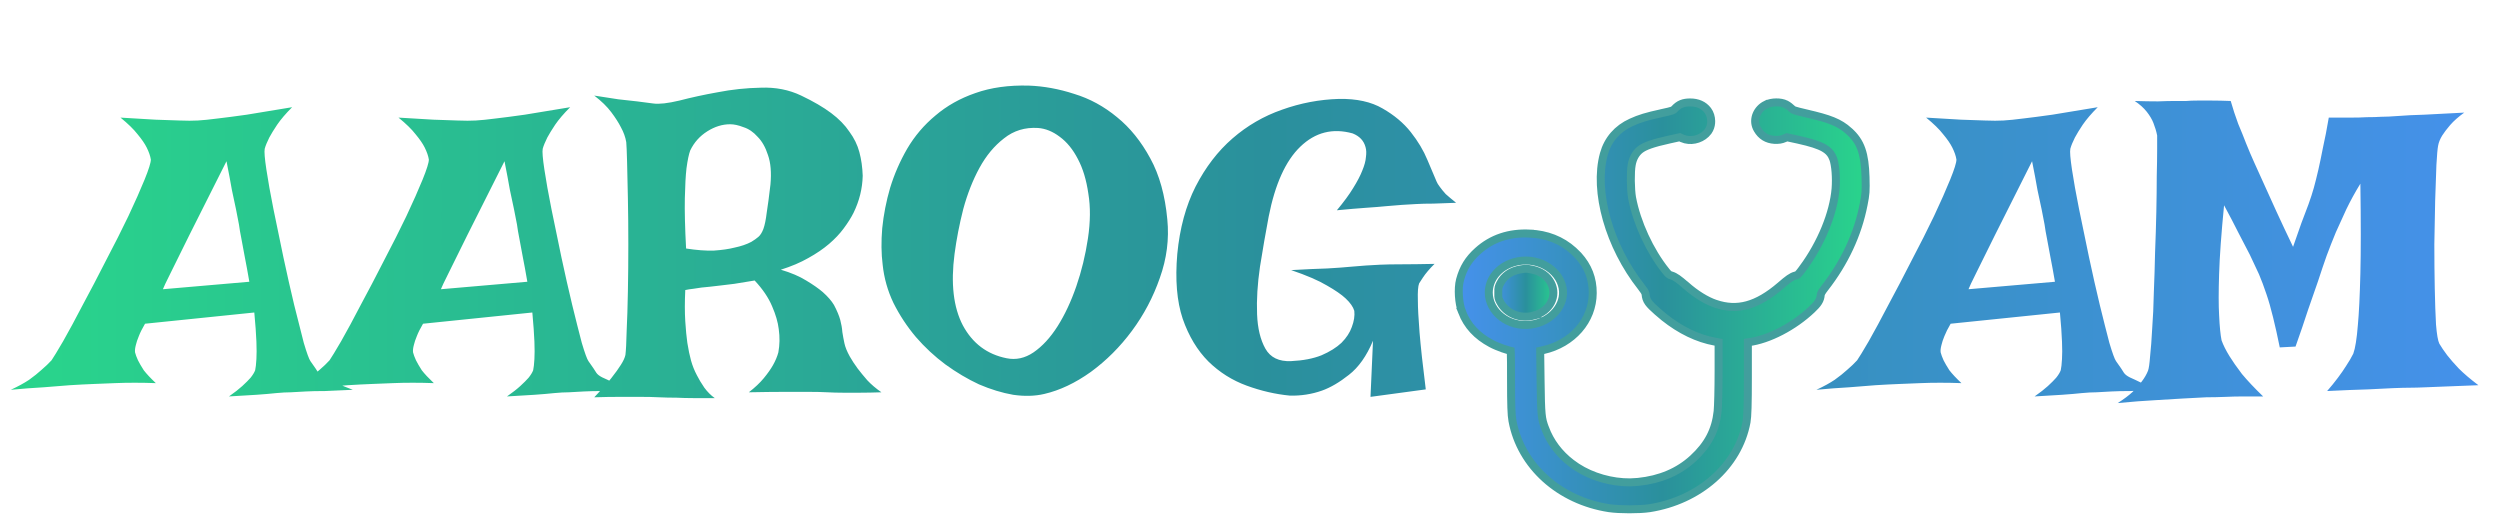 <svg width="94" height="20" viewBox="0 0 94 20" fill="none" xmlns="http://www.w3.org/2000/svg">
<path d="M4.531 4.422C5.052 4.453 5.49 4.479 5.844 4.5C6.208 4.51 6.51 4.521 6.75 4.531C7.021 4.542 7.25 4.542 7.438 4.531C7.625 4.521 7.88 4.495 8.203 4.453C8.474 4.422 8.833 4.375 9.281 4.312C9.74 4.24 10.307 4.146 10.984 4.031C10.745 4.271 10.557 4.49 10.422 4.688C10.297 4.875 10.198 5.036 10.125 5.172C10.042 5.339 9.984 5.479 9.953 5.594C9.932 5.698 9.953 5.958 10.016 6.375C10.078 6.792 10.167 7.286 10.281 7.859C10.396 8.422 10.521 9.026 10.656 9.672C10.792 10.307 10.927 10.906 11.062 11.469C11.198 12.021 11.318 12.495 11.422 12.891C11.537 13.276 11.62 13.505 11.672 13.578C11.828 13.797 11.927 13.943 11.969 14.016C12.01 14.078 12.083 14.135 12.188 14.188C12.229 14.208 12.297 14.24 12.391 14.281C12.474 14.323 12.583 14.375 12.719 14.438C12.865 14.5 13.047 14.573 13.266 14.656C12.859 14.677 12.51 14.693 12.219 14.703C11.927 14.703 11.688 14.708 11.5 14.719C11.281 14.729 11.094 14.74 10.938 14.75C10.781 14.75 10.594 14.76 10.375 14.781C10.188 14.802 9.943 14.823 9.641 14.844C9.349 14.865 9.005 14.885 8.609 14.906C8.818 14.76 8.984 14.63 9.109 14.516C9.245 14.391 9.349 14.287 9.422 14.203C9.505 14.099 9.562 14.005 9.594 13.922C9.615 13.828 9.63 13.688 9.641 13.5C9.651 13.333 9.651 13.115 9.641 12.844C9.63 12.562 9.604 12.198 9.562 11.75L5.453 12.172C5.349 12.349 5.271 12.505 5.219 12.641C5.167 12.766 5.13 12.875 5.109 12.969C5.078 13.083 5.068 13.177 5.078 13.25C5.099 13.333 5.135 13.432 5.188 13.547C5.24 13.651 5.312 13.776 5.406 13.922C5.51 14.057 5.661 14.219 5.859 14.406C5.599 14.396 5.333 14.391 5.062 14.391C4.792 14.391 4.542 14.396 4.312 14.406C4.042 14.417 3.776 14.427 3.516 14.438C3.255 14.448 2.958 14.463 2.625 14.484C2.344 14.505 2.016 14.531 1.641 14.562C1.255 14.583 0.844 14.615 0.406 14.656C0.677 14.531 0.906 14.406 1.094 14.281C1.281 14.146 1.438 14.021 1.562 13.906C1.708 13.781 1.833 13.662 1.938 13.547C2.01 13.443 2.156 13.203 2.375 12.828C2.594 12.443 2.839 11.99 3.109 11.469C3.391 10.948 3.682 10.391 3.984 9.797C4.297 9.203 4.578 8.646 4.828 8.125C5.078 7.594 5.281 7.135 5.438 6.75C5.594 6.365 5.672 6.115 5.672 6C5.651 5.865 5.599 5.714 5.516 5.547C5.443 5.401 5.328 5.234 5.172 5.047C5.026 4.859 4.812 4.651 4.531 4.422ZM9.375 10.594C9.312 10.229 9.255 9.917 9.203 9.656C9.151 9.385 9.109 9.161 9.078 8.984C9.036 8.776 9.005 8.594 8.984 8.438C8.953 8.292 8.917 8.104 8.875 7.875C8.833 7.677 8.781 7.432 8.719 7.141C8.667 6.839 8.599 6.479 8.516 6.062C7.922 7.25 7.458 8.172 7.125 8.828C6.802 9.474 6.568 9.948 6.422 10.25C6.245 10.604 6.146 10.812 6.125 10.875L9.375 10.594ZM14.984 4.422C15.505 4.453 15.943 4.479 16.297 4.5C16.662 4.51 16.963 4.521 17.203 4.531C17.474 4.542 17.703 4.542 17.891 4.531C18.078 4.521 18.333 4.495 18.656 4.453C18.927 4.422 19.287 4.375 19.734 4.312C20.193 4.24 20.76 4.146 21.438 4.031C21.198 4.271 21.01 4.49 20.875 4.688C20.75 4.875 20.651 5.036 20.578 5.172C20.495 5.339 20.438 5.479 20.406 5.594C20.385 5.698 20.406 5.958 20.469 6.375C20.531 6.792 20.62 7.286 20.734 7.859C20.849 8.422 20.974 9.026 21.109 9.672C21.245 10.307 21.38 10.906 21.516 11.469C21.651 12.021 21.771 12.495 21.875 12.891C21.99 13.276 22.073 13.505 22.125 13.578C22.281 13.797 22.38 13.943 22.422 14.016C22.463 14.078 22.537 14.135 22.641 14.188C22.682 14.208 22.75 14.24 22.844 14.281C22.927 14.323 23.037 14.375 23.172 14.438C23.318 14.5 23.5 14.573 23.719 14.656C23.312 14.677 22.963 14.693 22.672 14.703C22.38 14.703 22.141 14.708 21.953 14.719C21.734 14.729 21.547 14.74 21.391 14.75C21.234 14.75 21.047 14.76 20.828 14.781C20.641 14.802 20.396 14.823 20.094 14.844C19.802 14.865 19.458 14.885 19.062 14.906C19.271 14.76 19.438 14.63 19.562 14.516C19.698 14.391 19.802 14.287 19.875 14.203C19.958 14.099 20.016 14.005 20.047 13.922C20.068 13.828 20.083 13.688 20.094 13.5C20.104 13.333 20.104 13.115 20.094 12.844C20.083 12.562 20.057 12.198 20.016 11.75L15.906 12.172C15.802 12.349 15.724 12.505 15.672 12.641C15.62 12.766 15.583 12.875 15.562 12.969C15.531 13.083 15.521 13.177 15.531 13.25C15.552 13.333 15.588 13.432 15.641 13.547C15.693 13.651 15.766 13.776 15.859 13.922C15.963 14.057 16.115 14.219 16.312 14.406C16.052 14.396 15.787 14.391 15.516 14.391C15.245 14.391 14.995 14.396 14.766 14.406C14.495 14.417 14.229 14.427 13.969 14.438C13.708 14.448 13.412 14.463 13.078 14.484C12.797 14.505 12.469 14.531 12.094 14.562C11.708 14.583 11.297 14.615 10.859 14.656C11.13 14.531 11.359 14.406 11.547 14.281C11.734 14.146 11.891 14.021 12.016 13.906C12.162 13.781 12.287 13.662 12.391 13.547C12.463 13.443 12.609 13.203 12.828 12.828C13.047 12.443 13.292 11.99 13.562 11.469C13.844 10.948 14.135 10.391 14.438 9.797C14.75 9.203 15.031 8.646 15.281 8.125C15.531 7.594 15.734 7.135 15.891 6.75C16.047 6.365 16.125 6.115 16.125 6C16.104 5.865 16.052 5.714 15.969 5.547C15.896 5.401 15.781 5.234 15.625 5.047C15.479 4.859 15.266 4.651 14.984 4.422ZM19.828 10.594C19.766 10.229 19.708 9.917 19.656 9.656C19.604 9.385 19.562 9.161 19.531 8.984C19.49 8.776 19.458 8.594 19.438 8.438C19.406 8.292 19.37 8.104 19.328 7.875C19.287 7.677 19.234 7.432 19.172 7.141C19.12 6.839 19.052 6.479 18.969 6.062C18.375 7.25 17.912 8.172 17.578 8.828C17.255 9.474 17.021 9.948 16.875 10.25C16.698 10.604 16.599 10.812 16.578 10.875L19.828 10.594ZM22.344 3.594C22.677 3.646 22.979 3.693 23.25 3.734C23.521 3.766 23.755 3.792 23.953 3.812C24.182 3.844 24.385 3.87 24.562 3.891C24.781 3.922 25.109 3.885 25.547 3.781C25.984 3.667 26.463 3.562 26.984 3.469C27.516 3.365 28.057 3.307 28.609 3.297C29.162 3.276 29.667 3.375 30.125 3.594C30.583 3.812 30.958 4.031 31.25 4.25C31.542 4.469 31.771 4.703 31.938 4.953C32.115 5.193 32.24 5.448 32.312 5.719C32.385 5.99 32.427 6.286 32.438 6.609C32.427 7.089 32.312 7.552 32.094 8C32 8.188 31.875 8.385 31.719 8.594C31.573 8.792 31.391 8.984 31.172 9.172C30.953 9.359 30.693 9.536 30.391 9.703C30.099 9.87 29.755 10.016 29.359 10.141C29.745 10.255 30.062 10.391 30.312 10.547C30.573 10.703 30.781 10.849 30.938 10.984C31.125 11.151 31.266 11.312 31.359 11.469C31.474 11.688 31.552 11.875 31.594 12.031C31.635 12.188 31.662 12.338 31.672 12.484C31.693 12.62 31.719 12.76 31.75 12.906C31.781 13.052 31.849 13.219 31.953 13.406C32.036 13.552 32.135 13.703 32.25 13.859C32.354 13.995 32.474 14.141 32.609 14.297C32.755 14.453 32.932 14.604 33.141 14.75C32.849 14.76 32.578 14.766 32.328 14.766C32.089 14.766 31.88 14.766 31.703 14.766C31.495 14.766 31.297 14.76 31.109 14.75C30.922 14.74 30.688 14.734 30.406 14.734C30.167 14.734 29.859 14.734 29.484 14.734C29.12 14.734 28.677 14.74 28.156 14.75C28.385 14.573 28.573 14.396 28.719 14.219C28.865 14.042 28.979 13.88 29.062 13.734C29.156 13.568 29.224 13.406 29.266 13.25C29.318 12.969 29.323 12.677 29.281 12.375C29.25 12.115 29.167 11.828 29.031 11.516C28.896 11.193 28.677 10.87 28.375 10.547C28.073 10.599 27.818 10.641 27.609 10.672C27.412 10.693 27.24 10.713 27.094 10.734C26.927 10.755 26.792 10.771 26.688 10.781C26.594 10.792 26.49 10.802 26.375 10.812C26.281 10.823 26.177 10.838 26.062 10.859C25.958 10.87 25.859 10.885 25.766 10.906C25.745 11.354 25.745 11.745 25.766 12.078C25.787 12.401 25.812 12.672 25.844 12.891C25.885 13.151 25.932 13.375 25.984 13.562C26.037 13.75 26.109 13.932 26.203 14.109C26.276 14.255 26.37 14.412 26.484 14.578C26.599 14.734 26.729 14.865 26.875 14.969C26.604 14.969 26.344 14.969 26.094 14.969C25.854 14.969 25.635 14.963 25.438 14.953C25.208 14.953 24.99 14.948 24.781 14.938C24.573 14.927 24.338 14.922 24.078 14.922C23.859 14.922 23.599 14.922 23.297 14.922C23.005 14.922 22.688 14.927 22.344 14.938C22.615 14.656 22.828 14.417 22.984 14.219C23.141 14.021 23.26 13.854 23.344 13.719C23.438 13.573 23.495 13.448 23.516 13.344C23.537 13.177 23.552 12.88 23.562 12.453C23.583 12.016 23.599 11.516 23.609 10.953C23.62 10.391 23.625 9.802 23.625 9.188C23.625 8.573 23.62 8 23.609 7.469C23.599 6.927 23.588 6.464 23.578 6.078C23.568 5.693 23.557 5.448 23.547 5.344C23.516 5.156 23.448 4.969 23.344 4.781C23.26 4.615 23.141 4.427 22.984 4.219C22.828 4.01 22.615 3.802 22.344 3.594ZM28.25 9.094C28.354 9.031 28.443 8.969 28.516 8.906C28.588 8.844 28.651 8.745 28.703 8.609C28.755 8.464 28.797 8.26 28.828 8C28.87 7.74 28.917 7.385 28.969 6.938C29.01 6.49 28.979 6.12 28.875 5.828C28.781 5.536 28.651 5.307 28.484 5.141C28.328 4.964 28.151 4.844 27.953 4.781C27.766 4.708 27.599 4.672 27.453 4.672C27.162 4.672 26.875 4.76 26.594 4.938C26.312 5.115 26.099 5.354 25.953 5.656C25.901 5.792 25.854 6.016 25.812 6.328C25.781 6.599 25.76 6.974 25.75 7.453C25.74 7.932 25.755 8.562 25.797 9.344C26.193 9.406 26.542 9.432 26.844 9.422C27.146 9.401 27.401 9.365 27.609 9.312C27.859 9.26 28.073 9.188 28.25 9.094ZM38.688 3.219C39.25 3.24 39.818 3.344 40.391 3.531C40.974 3.708 41.51 4 42 4.406C42.49 4.802 42.906 5.318 43.25 5.953C43.594 6.578 43.807 7.344 43.891 8.25C43.964 8.99 43.87 9.724 43.609 10.453C43.359 11.172 43.01 11.833 42.562 12.438C42.115 13.042 41.599 13.557 41.016 13.984C40.432 14.401 39.849 14.677 39.266 14.812C38.911 14.896 38.521 14.906 38.094 14.844C37.677 14.771 37.25 14.641 36.812 14.453C36.385 14.255 35.964 14.005 35.547 13.703C35.141 13.401 34.771 13.057 34.438 12.672C34.104 12.276 33.823 11.849 33.594 11.391C33.375 10.932 33.24 10.453 33.188 9.953C33.135 9.536 33.13 9.078 33.172 8.578C33.224 8.068 33.323 7.562 33.469 7.062C33.625 6.552 33.839 6.062 34.109 5.594C34.391 5.115 34.745 4.698 35.172 4.344C35.599 3.979 36.099 3.698 36.672 3.5C37.255 3.292 37.927 3.198 38.688 3.219ZM35.891 9.547C35.745 10.662 35.849 11.557 36.203 12.234C36.568 12.912 37.115 13.323 37.844 13.469C38.198 13.542 38.536 13.469 38.859 13.25C39.193 13.021 39.495 12.693 39.766 12.266C40.036 11.838 40.271 11.338 40.469 10.766C40.667 10.193 40.812 9.594 40.906 8.969C41 8.344 41.005 7.781 40.922 7.281C40.849 6.771 40.719 6.339 40.531 5.984C40.344 5.62 40.115 5.339 39.844 5.141C39.583 4.943 39.312 4.833 39.031 4.812C38.542 4.781 38.115 4.911 37.75 5.203C37.385 5.484 37.078 5.854 36.828 6.312C36.578 6.771 36.375 7.286 36.219 7.859C36.073 8.432 35.964 8.995 35.891 9.547ZM50.344 3.719C51.01 3.708 51.557 3.828 51.984 4.078C52.422 4.328 52.776 4.625 53.047 4.969C53.318 5.312 53.526 5.661 53.672 6.016C53.818 6.359 53.932 6.63 54.016 6.828C54.036 6.88 54.078 6.948 54.141 7.031C54.193 7.104 54.266 7.193 54.359 7.297C54.464 7.391 54.594 7.5 54.75 7.625C54.427 7.635 54.141 7.646 53.891 7.656C53.641 7.656 53.427 7.661 53.25 7.672C53.052 7.682 52.875 7.693 52.719 7.703C52.562 7.714 52.37 7.729 52.141 7.75C51.932 7.771 51.677 7.792 51.375 7.812C51.073 7.833 50.703 7.865 50.266 7.906C50.526 7.594 50.729 7.318 50.875 7.078C51.031 6.828 51.146 6.609 51.219 6.422C51.302 6.224 51.349 6.052 51.359 5.906C51.38 5.76 51.375 5.635 51.344 5.531C51.281 5.292 51.12 5.12 50.859 5.016C50.109 4.807 49.453 4.974 48.891 5.516C48.339 6.047 47.943 6.922 47.703 8.141C47.589 8.745 47.479 9.375 47.375 10.031C47.281 10.677 47.245 11.271 47.266 11.812C47.286 12.344 47.391 12.776 47.578 13.109C47.766 13.443 48.089 13.599 48.547 13.578C48.995 13.557 49.375 13.484 49.688 13.359C50 13.224 50.25 13.068 50.438 12.891C50.625 12.703 50.755 12.505 50.828 12.297C50.911 12.078 50.943 11.875 50.922 11.688C50.88 11.542 50.771 11.385 50.594 11.219C50.438 11.073 50.203 10.912 49.891 10.734C49.578 10.547 49.13 10.354 48.547 10.156C49.099 10.125 49.552 10.104 49.906 10.094C50.271 10.073 50.557 10.052 50.766 10.031C51.016 10.01 51.208 9.995 51.344 9.984C51.469 9.974 51.651 9.964 51.891 9.953C52.099 9.943 52.365 9.938 52.688 9.938C53.021 9.938 53.438 9.932 53.938 9.922C53.75 10.109 53.604 10.281 53.5 10.438C53.448 10.521 53.401 10.594 53.359 10.656C53.318 10.76 53.302 10.974 53.312 11.297C53.312 11.568 53.333 11.969 53.375 12.5C53.417 13.021 53.495 13.734 53.609 14.641L51.531 14.922L51.625 12.812C51.385 13.385 51.083 13.812 50.719 14.094C50.365 14.375 50.026 14.573 49.703 14.688C49.318 14.823 48.917 14.885 48.5 14.875C47.958 14.823 47.417 14.698 46.875 14.5C46.333 14.302 45.854 14 45.438 13.594C45.021 13.177 44.698 12.641 44.469 11.984C44.25 11.328 44.182 10.516 44.266 9.547C44.359 8.578 44.589 7.734 44.953 7.016C45.328 6.286 45.792 5.682 46.344 5.203C46.896 4.724 47.516 4.365 48.203 4.125C48.901 3.875 49.615 3.74 50.344 3.719ZM72.422 4.422C72.943 4.453 73.38 4.479 73.734 4.5C74.099 4.51 74.401 4.521 74.641 4.531C74.912 4.542 75.141 4.542 75.328 4.531C75.516 4.521 75.771 4.495 76.094 4.453C76.365 4.422 76.724 4.375 77.172 4.312C77.63 4.24 78.198 4.146 78.875 4.031C78.635 4.271 78.448 4.49 78.312 4.688C78.188 4.875 78.088 5.036 78.016 5.172C77.932 5.339 77.875 5.479 77.844 5.594C77.823 5.698 77.844 5.958 77.906 6.375C77.969 6.792 78.057 7.286 78.172 7.859C78.287 8.422 78.412 9.026 78.547 9.672C78.682 10.307 78.818 10.906 78.953 11.469C79.088 12.021 79.208 12.495 79.312 12.891C79.427 13.276 79.51 13.505 79.562 13.578C79.719 13.797 79.818 13.943 79.859 14.016C79.901 14.078 79.974 14.135 80.078 14.188C80.12 14.208 80.188 14.24 80.281 14.281C80.365 14.323 80.474 14.375 80.609 14.438C80.755 14.5 80.938 14.573 81.156 14.656C80.75 14.677 80.401 14.693 80.109 14.703C79.818 14.703 79.578 14.708 79.391 14.719C79.172 14.729 78.984 14.74 78.828 14.75C78.672 14.75 78.484 14.76 78.266 14.781C78.078 14.802 77.833 14.823 77.531 14.844C77.24 14.865 76.896 14.885 76.5 14.906C76.708 14.76 76.875 14.63 77 14.516C77.135 14.391 77.24 14.287 77.312 14.203C77.396 14.099 77.453 14.005 77.484 13.922C77.505 13.828 77.521 13.688 77.531 13.5C77.542 13.333 77.542 13.115 77.531 12.844C77.521 12.562 77.495 12.198 77.453 11.75L73.344 12.172C73.24 12.349 73.162 12.505 73.109 12.641C73.057 12.766 73.021 12.875 73 12.969C72.969 13.083 72.958 13.177 72.969 13.25C72.99 13.333 73.026 13.432 73.078 13.547C73.13 13.651 73.203 13.776 73.297 13.922C73.401 14.057 73.552 14.219 73.75 14.406C73.49 14.396 73.224 14.391 72.953 14.391C72.682 14.391 72.432 14.396 72.203 14.406C71.932 14.417 71.667 14.427 71.406 14.438C71.146 14.448 70.849 14.463 70.516 14.484C70.234 14.505 69.906 14.531 69.531 14.562C69.146 14.583 68.734 14.615 68.297 14.656C68.568 14.531 68.797 14.406 68.984 14.281C69.172 14.146 69.328 14.021 69.453 13.906C69.599 13.781 69.724 13.662 69.828 13.547C69.901 13.443 70.047 13.203 70.266 12.828C70.484 12.443 70.729 11.99 71 11.469C71.281 10.948 71.573 10.391 71.875 9.797C72.188 9.203 72.469 8.646 72.719 8.125C72.969 7.594 73.172 7.135 73.328 6.75C73.484 6.365 73.562 6.115 73.562 6C73.542 5.865 73.49 5.714 73.406 5.547C73.333 5.401 73.219 5.234 73.062 5.047C72.917 4.859 72.703 4.651 72.422 4.422ZM77.266 10.594C77.203 10.229 77.146 9.917 77.094 9.656C77.042 9.385 77 9.161 76.969 8.984C76.927 8.776 76.896 8.594 76.875 8.438C76.844 8.292 76.807 8.104 76.766 7.875C76.724 7.677 76.672 7.432 76.609 7.141C76.557 6.839 76.49 6.479 76.406 6.062C75.812 7.25 75.349 8.172 75.016 8.828C74.693 9.474 74.458 9.948 74.312 10.25C74.135 10.604 74.037 10.812 74.016 10.875L77.266 10.594ZM80.266 3.797C80.599 3.807 80.891 3.812 81.141 3.812C81.391 3.802 81.594 3.797 81.75 3.797H82.203C82.318 3.786 82.458 3.781 82.625 3.781C82.771 3.781 82.948 3.781 83.156 3.781C83.365 3.781 83.604 3.786 83.875 3.797C83.958 4.089 84.052 4.375 84.156 4.656C84.271 4.927 84.37 5.172 84.453 5.391C84.557 5.651 84.662 5.896 84.766 6.125C84.87 6.354 84.995 6.63 85.141 6.953C85.266 7.224 85.417 7.557 85.594 7.953C85.771 8.339 85.979 8.781 86.219 9.281C86.333 8.958 86.438 8.661 86.531 8.391C86.635 8.12 86.724 7.885 86.797 7.688C86.88 7.458 86.948 7.25 87 7.062C87.052 6.875 87.109 6.646 87.172 6.375C87.224 6.146 87.281 5.87 87.344 5.547C87.417 5.224 87.49 4.849 87.562 4.422C87.865 4.422 88.135 4.422 88.375 4.422C88.615 4.422 88.823 4.417 89 4.406C89.198 4.406 89.375 4.401 89.531 4.391C89.698 4.391 89.922 4.38 90.203 4.359C90.443 4.339 90.76 4.323 91.156 4.312C91.562 4.292 92.062 4.266 92.656 4.234C92.438 4.391 92.26 4.547 92.125 4.703C92 4.849 91.901 4.979 91.828 5.094C91.745 5.229 91.693 5.359 91.672 5.484C91.651 5.589 91.63 5.828 91.609 6.203C91.599 6.578 91.583 7.026 91.562 7.547C91.552 8.057 91.542 8.604 91.531 9.188C91.531 9.771 91.537 10.323 91.547 10.844C91.557 11.365 91.573 11.818 91.594 12.203C91.625 12.578 91.667 12.818 91.719 12.922C91.792 13.047 91.891 13.193 92.016 13.359C92.13 13.505 92.276 13.672 92.453 13.859C92.641 14.047 92.885 14.255 93.188 14.484C92.708 14.505 92.307 14.521 91.984 14.531C91.672 14.542 91.412 14.552 91.203 14.562C90.963 14.573 90.771 14.578 90.625 14.578C90.469 14.578 90.255 14.583 89.984 14.594C89.745 14.604 89.427 14.62 89.031 14.641C88.635 14.651 88.125 14.672 87.5 14.703C87.646 14.537 87.781 14.37 87.906 14.203C88.031 14.037 88.135 13.885 88.219 13.75C88.323 13.594 88.412 13.443 88.484 13.297C88.557 13.099 88.615 12.74 88.656 12.219C88.698 11.771 88.729 11.13 88.75 10.297C88.771 9.453 88.771 8.323 88.75 6.906C88.552 7.229 88.375 7.552 88.219 7.875C88.073 8.188 87.943 8.474 87.828 8.734C87.703 9.036 87.588 9.328 87.484 9.609C87.38 9.901 87.271 10.224 87.156 10.578C87.052 10.88 86.927 11.24 86.781 11.656C86.646 12.073 86.49 12.531 86.312 13.031L85.719 13.062C85.635 12.646 85.552 12.271 85.469 11.938C85.385 11.594 85.302 11.302 85.219 11.062C85.125 10.781 85.031 10.531 84.938 10.312C84.833 10.094 84.719 9.849 84.594 9.578C84.479 9.349 84.338 9.078 84.172 8.766C84.016 8.453 83.833 8.104 83.625 7.719C83.521 8.781 83.458 9.646 83.438 10.312C83.417 10.969 83.417 11.479 83.438 11.844C83.458 12.281 83.49 12.599 83.531 12.797C83.594 12.974 83.693 13.172 83.828 13.391C83.943 13.578 84.099 13.802 84.297 14.062C84.505 14.312 84.771 14.594 85.094 14.906C84.865 14.906 84.625 14.906 84.375 14.906C84.125 14.906 83.896 14.912 83.688 14.922C83.438 14.932 83.193 14.938 82.953 14.938C82.703 14.948 82.412 14.963 82.078 14.984C81.787 15.005 81.438 15.026 81.031 15.047C80.625 15.068 80.156 15.104 79.625 15.156C79.854 15.01 80.042 14.87 80.188 14.734C80.333 14.588 80.448 14.458 80.531 14.344C80.635 14.208 80.713 14.073 80.766 13.938C80.797 13.854 80.823 13.672 80.844 13.391C80.875 13.109 80.901 12.766 80.922 12.359C80.953 11.953 80.974 11.5 80.984 11C81.005 10.5 81.021 9.995 81.031 9.484C81.052 8.964 81.068 8.458 81.078 7.969C81.088 7.469 81.094 7.021 81.094 6.625C81.104 6.219 81.109 5.88 81.109 5.609C81.109 5.339 81.109 5.167 81.109 5.094C81.078 4.938 81.031 4.781 80.969 4.625C80.917 4.49 80.833 4.349 80.719 4.203C80.604 4.057 80.453 3.922 80.266 3.797Z" fill="url(#paint0_linear_47_28)"/>
<path d="M62.013 19.109C61.638 19.164 60.887 19.164 60.502 19.107H60.501C58.636 18.82 57.182 17.518 56.868 15.821V15.82C56.828 15.602 56.815 15.234 56.815 14.291C56.815 13.737 56.814 13.432 56.807 13.265C56.805 13.234 56.802 13.209 56.801 13.19C56.778 13.184 56.754 13.18 56.731 13.174C56.665 13.156 56.587 13.131 56.509 13.104C56.354 13.049 56.182 12.978 56.065 12.914H56.065C55.53 12.627 55.176 12.247 54.972 11.727H54.973C54.908 11.565 54.869 11.343 54.855 11.129C54.842 10.915 54.852 10.689 54.897 10.523V10.521C55.021 10.069 55.214 9.754 55.565 9.438C56.095 8.961 56.751 8.745 57.52 8.782V8.783C58.159 8.81 58.715 9.03 59.157 9.427L59.341 9.607C59.709 10.012 59.89 10.474 59.887 11.02C59.883 12.054 59.12 12.916 58.032 13.163H58.031L57.911 13.19L57.926 14.312C57.934 14.965 57.942 15.319 57.965 15.558C57.987 15.788 58.023 15.908 58.093 16.096L58.094 16.097C58.285 16.614 58.618 17.061 59.084 17.417L59.292 17.564C59.862 17.934 60.602 18.144 61.295 18.137L61.589 18.12C62.425 18.035 63.111 17.741 63.654 17.244C64.223 16.722 64.507 16.174 64.583 15.467C64.602 15.292 64.619 14.609 64.619 13.948V12.872L64.481 12.845H64.481C63.828 12.727 63.182 12.413 62.571 11.927L62.312 11.707L62.113 11.523C62.059 11.469 62.017 11.421 61.983 11.375C61.909 11.272 61.885 11.18 61.875 11.071L61.867 11.03C61.853 10.985 61.816 10.92 61.711 10.786C61.11 10.025 60.662 9.128 60.413 8.248C60.165 7.37 60.109 6.497 60.306 5.787C60.455 5.251 60.813 4.838 61.336 4.601C61.66 4.454 61.901 4.381 62.492 4.251L62.493 4.25C62.707 4.204 62.81 4.18 62.872 4.157C62.899 4.147 62.913 4.14 62.923 4.133L62.965 4.093C63.042 4.01 63.124 3.946 63.225 3.905C63.324 3.865 63.431 3.852 63.552 3.852C63.83 3.852 64.058 3.949 64.212 4.151C64.298 4.265 64.338 4.412 64.341 4.549C64.343 4.651 64.323 4.76 64.276 4.855L64.221 4.946C64.027 5.201 63.678 5.318 63.372 5.243L63.243 5.199L63.241 5.197L63.159 5.159L62.761 5.247C62.131 5.385 61.833 5.497 61.667 5.628C61.509 5.755 61.396 5.947 61.352 6.196V6.197C61.328 6.322 61.316 6.552 61.319 6.798C61.322 7.042 61.339 7.284 61.365 7.432C61.541 8.374 62.034 9.441 62.639 10.195V10.196C62.695 10.266 62.728 10.299 62.755 10.319C62.766 10.328 62.777 10.334 62.79 10.34L62.846 10.358C62.987 10.399 63.129 10.506 63.383 10.727L63.385 10.727C63.761 11.061 64.161 11.306 64.5 11.421H64.501C64.914 11.561 65.301 11.58 65.693 11.473C66.089 11.365 66.499 11.127 66.949 10.74C67.221 10.504 67.362 10.397 67.511 10.36L67.514 10.359C67.565 10.348 67.577 10.341 67.6 10.32C67.636 10.287 67.686 10.226 67.79 10.087L67.789 10.086C68.48 9.148 68.94 8.019 69.018 7.095C69.034 6.893 69.033 6.667 69.017 6.463C69 6.256 68.969 6.083 68.933 5.98L68.877 5.855C68.813 5.739 68.723 5.648 68.582 5.566C68.384 5.452 68.085 5.357 67.614 5.253H67.615L67.189 5.161L67.106 5.196C66.983 5.252 66.881 5.265 66.724 5.259H66.721C66.439 5.241 66.224 5.112 66.081 4.866L66.047 4.802C65.9 4.475 66.068 4.096 66.399 3.932L66.4 3.933C66.511 3.877 66.654 3.851 66.783 3.85C66.909 3.848 67.051 3.869 67.155 3.925V3.924C67.156 3.924 67.158 3.925 67.159 3.926V3.927C67.232 3.965 67.326 4.038 67.383 4.095L67.387 4.099C67.403 4.117 67.418 4.131 67.483 4.153C67.559 4.179 67.682 4.209 67.911 4.263V4.264C68.798 4.467 69.158 4.604 69.522 4.93V4.931C69.741 5.125 69.894 5.337 69.992 5.617C70.089 5.893 70.131 6.227 70.144 6.663V6.664C70.151 6.921 70.153 7.081 70.143 7.226C70.132 7.372 70.11 7.5 70.071 7.693C69.853 8.811 69.356 9.872 68.612 10.826L68.611 10.827C68.485 10.988 68.463 11.054 68.46 11.084C68.453 11.18 68.429 11.266 68.371 11.357C68.317 11.444 68.235 11.531 68.123 11.637C67.45 12.274 66.501 12.773 65.745 12.866L65.72 12.87V14.165C65.72 15.227 65.706 15.66 65.67 15.864V15.865C65.363 17.53 63.889 18.817 62.015 19.109H62.013ZM57.565 12.206C58.347 12.1 58.867 11.455 58.756 10.837V10.836C58.627 10.106 57.753 9.612 56.922 9.861C56.342 10.033 55.978 10.495 55.978 11.004C55.979 11.724 56.72 12.322 57.565 12.206Z" fill="url(#paint1_linear_47_28)" stroke="#429E9D" stroke-width="0.3"/>
<path d="M56.336 11.003C56.336 10.902 56.339 10.845 56.349 10.8C56.354 10.779 56.361 10.758 56.371 10.734L56.412 10.648C56.554 10.373 56.817 10.187 57.173 10.129H57.174C57.292 10.11 57.339 10.103 57.386 10.104C57.432 10.105 57.482 10.113 57.603 10.137C57.935 10.203 58.183 10.383 58.316 10.639C58.566 11.12 58.291 11.701 57.664 11.867L57.665 11.868C57.153 12.001 56.649 11.79 56.418 11.373V11.372C56.373 11.289 56.356 11.25 56.346 11.209C56.337 11.167 56.333 11.116 56.335 11.006H56.336V11.003Z" fill="url(#paint2_linear_47_28)" stroke="#429E9D" stroke-width="0.3"/>
<defs>
<linearGradient id="paint0_linear_47_28" x1="2" y1="9.5" x2="93" y2="9.5" gradientUnits="userSpaceOnUse">
<stop stop-color="#29D38C"/>
<stop offset="0.5" stop-color="#2A909C"/>
<stop offset="1" stop-color="#4591EA"/>
</linearGradient>
<linearGradient id="paint1_linear_47_28" x1="70" y1="11.5" x2="55" y2="11.5" gradientUnits="userSpaceOnUse">
<stop stop-color="#29D38C"/>
<stop offset="0.5" stop-color="#2A909C"/>
<stop offset="1" stop-color="#4591EA"/>
</linearGradient>
<linearGradient id="paint2_linear_47_28" x1="58.559" y1="11.005" x2="56.185" y2="11.005" gradientUnits="userSpaceOnUse">
<stop stop-color="#29D38C"/>
<stop offset="0.5" stop-color="#2A909C"/>
<stop offset="1" stop-color="#4591EA"/>
</linearGradient>
</defs>
</svg>
